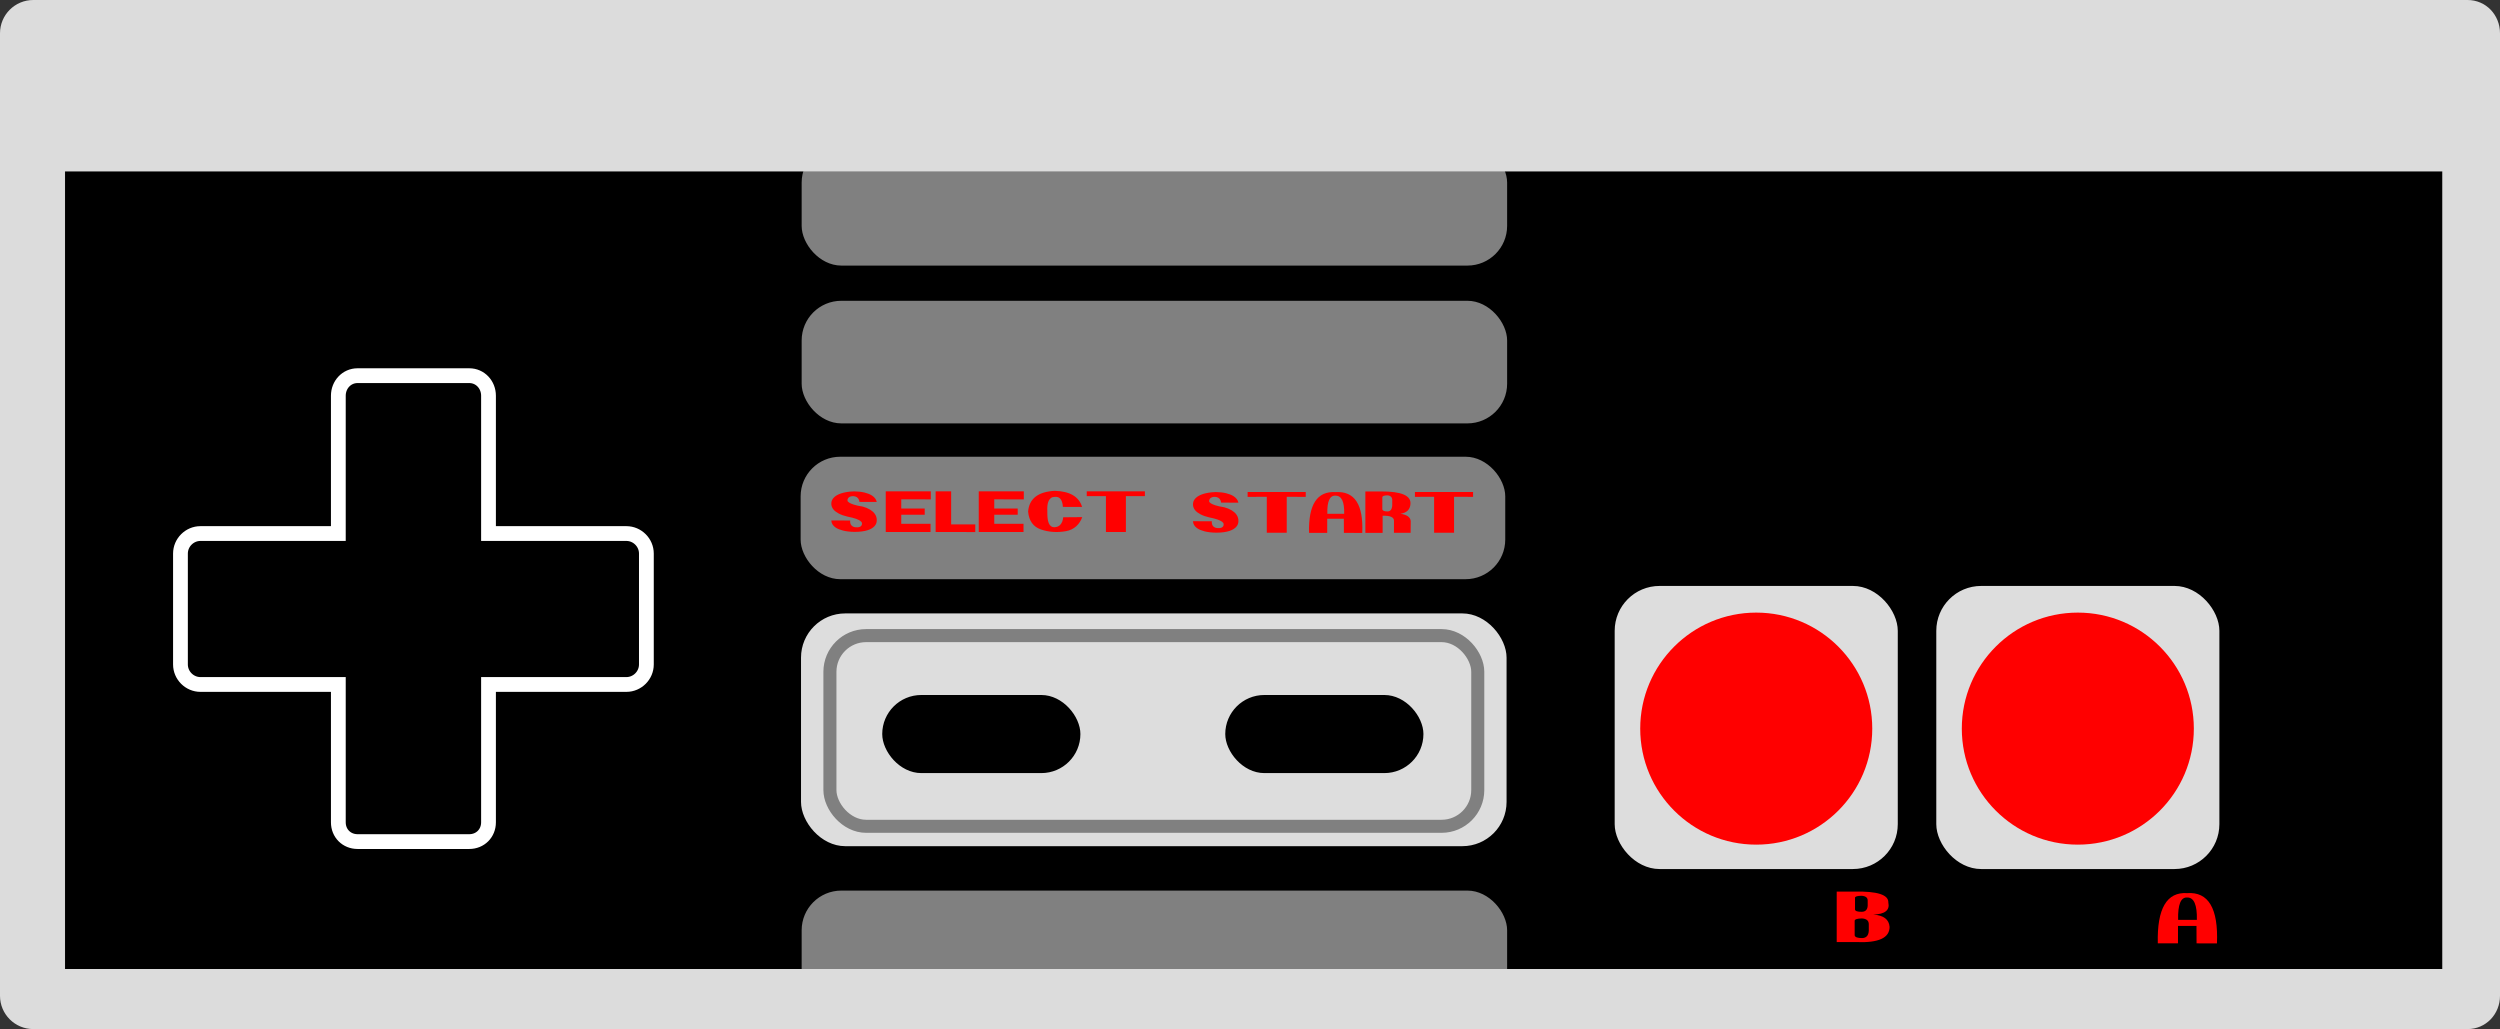 <?xml version="1.0" encoding="UTF-8" standalone="no"?>
<!-- Created with Inkscape (http://www.inkscape.org/) -->

<svg
   xmlns:dc="http://purl.org/dc/elements/1.1/"
   xmlns:cc="http://creativecommons.org/ns#"
   xmlns:rdf="http://www.w3.org/1999/02/22-rdf-syntax-ns#"
   xmlns:svg="http://www.w3.org/2000/svg"
   xmlns="http://www.w3.org/2000/svg"
   xmlns:sodipodi="http://sodipodi.sourceforge.net/DTD/sodipodi-0.dtd"
   xmlns:inkscape="http://www.inkscape.org/namespaces/inkscape"
   width="279.35"
   height="114.989"
   id="svg2"
   sodipodi:version="0.32"
   inkscape:version="0.47 r22583"
   sodipodi:docname="1209672492543542143PanamaG_NES_Controller.svg"
   inkscape:output_extension="org.inkscape.output.svg.inkscape"
   version="1.0"
   sodipodi:modified="true">
  <rect width="100%" height="100%" fill="#333333" stroke="none"/>
  <defs
     id="defs4">
    <inkscape:perspective
       sodipodi:type="inkscape:persp3d"
       inkscape:vp_x="0 : 57.494556 : 1"
       inkscape:vp_y="0 : 1000 : 0"
       inkscape:vp_z="279.35004 : 57.494556 : 1"
       inkscape:persp3d-origin="139.67502 : 38.329704 : 1"
       id="perspective43" />
  </defs>
  <sodipodi:namedview
     id="base"
     pagecolor="#ffffff"
     bordercolor="#666666"
     borderopacity="1.0"
     gridtolerance="10000"
     guidetolerance="10"
     objecttolerance="10"
     inkscape:pageopacity="0.0"
     inkscape:pageshadow="2"
     inkscape:zoom="1"
     inkscape:cx="259.64996"
     inkscape:cy="77.005826"
     inkscape:document-units="px"
     inkscape:current-layer="layer1"
     inkscape:window-width="1280"
     inkscape:window-height="725"
     inkscape:window-x="0"
     inkscape:window-y="24"
     showguides="true"
     inkscape:guide-bbox="true"
     showgrid="false"
     inkscape:window-maximized="1" />
  <g
     inkscape:label="Layer 1"
     inkscape:groupmode="layer"
     id="layer1"
     style="display:inline"
     transform="translate(-253.111,-385.013)">
    <rect
       ry="0"
       y="404.159"
       x="260.393"
       height="89.138"
       width="265.583"
       id="rect11983"
       style="fill:#000000;fill-opacity:1;fill-rule:nonzero;stroke:none" />
    <rect
       style="fill:#808080;fill-opacity:1;fill-rule:nonzero;stroke:none"
       id="rect12203"
       width="78.829"
       height="13.699"
       x="342.688"
       y="400.99"
       ry="4.432" />
    <rect
       ry="4.432"
       y="484.528"
       x="342.688"
       height="13.699"
       width="78.829"
       id="rect13178"
       style="fill:#808080;fill-opacity:1;fill-rule:nonzero;stroke:none" />
    <path
       style="fill:#dcdcdc;fill-opacity:1;fill-rule:nonzero;stroke:none"
       d="m 256.832,385.013 c -2.058,0 -3.721,1.663 -3.721,3.721 l 0,107.547 c 0,2.058 1.663,3.721 3.721,3.721 l 271.999,0 c 2.058,0 3.63,-1.663 3.63,-3.721 l 0,-107.547 c 0,-2.058 -1.573,-3.721 -3.63,-3.721 l -271.999,0 z m 3.54,19.15 265.646,0 0,89.123 -265.646,0 0,-89.123 z"
       id="rect11976" />
    <path
       style="fill:#000000;fill-opacity:1;fill-rule:nonzero;stroke:#ffffff;stroke-width:1.652;stroke-linecap:round;stroke-linejoin:miter;stroke-miterlimit:4;stroke-opacity:1;stroke-dasharray:none"
       d="m 293.068,426.99 c -1.226,-3e-5 -2.151,1.012 -2.151,2.237 l 0,15.404 -15.404,0 c -1.226,3e-5 -2.237,1.012 -2.237,2.237 l 0,12.392 c 0,1.226 1.012,2.237 2.237,2.237 l 15.404,0 0,15.404 c 2e-5,1.226 0.925,2.151 2.151,2.151 l 12.478,0 c 1.226,0 2.151,-0.925 2.151,-2.151 l 0,-15.404 15.404,0 c 1.226,0 2.237,-1.012 2.237,-2.237 l 0,-12.392 c 3e-5,-1.226 -1.012,-2.237 -2.237,-2.237 l -15.404,0 0,-15.404 c 0,-1.226 -0.925,-2.237 -2.151,-2.237 l -12.478,0 z"
       id="rect2235" />
    <rect
       ry="4.432"
       y="418.623"
       x="342.688"
       height="13.699"
       width="78.829"
       id="rect11986"
       style="fill:#808080;fill-opacity:1;fill-rule:nonzero;stroke:none" />
    <g
       id="g12011"
       transform="matrix(2.904,0,0,2.904,-597.295,-994.373)">
      <rect
         ry="1.726"
         y="497.541"
         x="354.969"
         height="10.893"
         width="10.893"
         id="rect11997"
         style="fill:#dddddd;fill-opacity:1;fill-rule:nonzero;stroke:none" />
      <path
         transform="translate(-0.12,-0.938)"
         d="m 365,503.969 c 0,2.466 -1.999,4.464 -4.464,4.464 -2.466,0 -4.464,-1.999 -4.464,-4.464 0,-2.466 1.999,-4.464 4.464,-4.464 2.466,0 4.464,1.999 4.464,4.464 z"
         sodipodi:ry="4.4642859"
         sodipodi:rx="4.4642859"
         sodipodi:cy="503.96933"
         sodipodi:cx="360.53571"
         id="path12001"
         style="fill:#ff0000;fill-opacity:1;fill-rule:nonzero;stroke:none"
         sodipodi:type="arc" />
    </g>
    <g
       id="g12007"
       transform="matrix(2.904,0,0,2.904,-597.295,-994.373)">
      <rect
         style="fill:#dddddd;fill-opacity:1;fill-rule:nonzero;stroke:none"
         id="rect12003"
         width="10.893"
         height="10.893"
         x="367.344"
         y="497.541"
         ry="1.726" />
      <path
         sodipodi:type="arc"
         style="fill:#ff0000;fill-opacity:1;fill-rule:nonzero;stroke:none"
         id="path12005"
         sodipodi:cx="360.53571"
         sodipodi:cy="503.96933"
         sodipodi:rx="4.4642859"
         sodipodi:ry="4.4642859"
         d="m 365,503.969 c 0,2.466 -1.999,4.464 -4.464,4.464 -2.466,0 -4.464,-1.999 -4.464,-4.464 0,-2.466 1.999,-4.464 4.464,-4.464 2.466,0 4.464,1.999 4.464,4.464 z"
         transform="translate(12.254,-0.938)" />
    </g>
    <g
       id="g2334"
       transform="matrix(0.392,0,0,0.392,245.611,262.95)">
      <rect
         ry="11.292"
         y="441.579"
         x="247.351"
         height="34.904"
         width="200.854"
         id="rect12205"
         style="fill:#808080;fill-opacity:1;fill-rule:nonzero;stroke:none" />
      <path
         id="text2252"
         d="m 231.74,527.229 -4.245,-0.025 c -0.028,-0.347 -0.101,-0.658 -0.219,-0.933 -0.05,-0.118 -0.112,-0.233 -0.185,-0.345 -0.073,-0.112 -0.163,-0.213 -0.269,-0.303 -0.106,-0.09 -0.23,-0.163 -0.37,-0.219 -0.135,-0.062 -0.289,-0.095 -0.462,-0.101 -0.275,-0.011 -0.518,0.034 -0.731,0.135 -0.09,0.045 -0.179,0.104 -0.269,0.177 -0.084,0.067 -0.16,0.154 -0.227,0.261 -0.067,0.106 -0.12,0.235 -0.16,0.387 -0.039,0.146 -0.056,0.319 -0.05,0.521 0.022,0.224 0.168,0.448 0.437,0.672 0.118,0.095 0.266,0.199 0.446,0.311 0.179,0.106 0.401,0.219 0.664,0.336 0.269,0.112 0.583,0.224 0.941,0.336 0.364,0.112 0.787,0.219 1.269,0.319 0.667,0.241 1.258,0.572 1.774,0.992 0.219,0.179 0.432,0.387 0.639,0.622 0.207,0.235 0.389,0.504 0.546,0.807 0.157,0.297 0.277,0.628 0.361,0.992 0.09,0.359 0.126,0.757 0.109,1.194 0.006,0.701 -0.182,1.328 -0.563,1.883 -0.163,0.235 -0.375,0.465 -0.639,0.689 -0.258,0.224 -0.583,0.426 -0.975,0.605 -0.392,0.174 -0.86,0.314 -1.404,0.42 -0.544,0.106 -1.18,0.16 -1.908,0.16 -1.031,-0.017 -1.956,-0.16 -2.774,-0.429 -0.347,-0.118 -0.692,-0.266 -1.034,-0.446 -0.336,-0.179 -0.639,-0.403 -0.908,-0.672 -0.269,-0.269 -0.49,-0.586 -0.664,-0.95 -0.174,-0.37 -0.269,-0.799 -0.286,-1.286 l 4.632,0.025 c -0.034,0.392 -0.008,0.745 0.076,1.059 0.034,0.135 0.081,0.269 0.143,0.403 0.067,0.129 0.151,0.249 0.252,0.361 0.106,0.106 0.233,0.199 0.378,0.277 0.151,0.073 0.331,0.118 0.538,0.135 0.303,0.039 0.569,0.02 0.799,-0.059 0.095,-0.034 0.188,-0.081 0.277,-0.143 0.095,-0.062 0.177,-0.143 0.244,-0.244 0.067,-0.101 0.118,-0.224 0.151,-0.37 0.039,-0.151 0.05,-0.328 0.034,-0.53 -0.006,-0.247 -0.135,-0.496 -0.387,-0.748 -0.106,-0.106 -0.247,-0.219 -0.42,-0.336 -0.168,-0.123 -0.381,-0.247 -0.639,-0.37 -0.258,-0.123 -0.563,-0.247 -0.916,-0.37 -0.347,-0.129 -0.754,-0.252 -1.219,-0.37 -0.801,-0.241 -1.505,-0.577 -2.11,-1.009 -0.258,-0.185 -0.507,-0.395 -0.748,-0.63 -0.241,-0.241 -0.448,-0.513 -0.622,-0.815 -0.174,-0.308 -0.303,-0.65 -0.387,-1.026 -0.084,-0.375 -0.101,-0.787 -0.05,-1.236 0.062,-0.633 0.3,-1.208 0.715,-1.723 0.174,-0.219 0.395,-0.434 0.664,-0.647 0.275,-0.213 0.608,-0.406 1,-0.58 0.392,-0.179 0.852,-0.328 1.379,-0.446 0.532,-0.123 1.146,-0.199 1.841,-0.227 0.93,0.017 1.779,0.149 2.547,0.395 0.325,0.106 0.65,0.244 0.975,0.412 0.325,0.168 0.625,0.378 0.899,0.63 0.275,0.247 0.51,0.541 0.706,0.883 0.196,0.336 0.331,0.731 0.403,1.185 m 2.211,-3.522 3.808,0 7.255,0 0,2.665 -7.255,-0.008 0,3.035 5.758,0 0,2.059 -5.758,0 0,2.993 7.187,-0.008 0,2.707 -7.187,0 -3.808,0 0,-13.441 m 12.248,0 1.429,0 0.79,0 0.799,0 0.79,0 -0.79,0 0.79,0 0,3.564 0,2.757 0,0.799 0,1.975 0,1.841 5.926,0.008 0,2.53 -5.926,-0.034 -1.975,0 -0.799,0 -0.79,0 -0.244,0 0,-13.441 m 10.583,0 3.808,0 7.255,0 0,2.665 -7.255,-0.008 0,3.035 5.758,0 0,2.059 -5.758,0 0,2.993 7.187,-0.008 0,2.707 -7.187,0 -3.808,0 0,-13.441 m 12.122,6.717 c 0.252,-4.293 2.432,-6.588 6.54,-6.885 3.704,0.14 5.943,1.917 6.717,5.33 l -4.724,-0.017 c -0.028,-0.689 -0.101,-1.255 -0.219,-1.698 -0.118,-0.448 -0.269,-0.799 -0.454,-1.051 -0.179,-0.252 -0.384,-0.417 -0.614,-0.496 -0.23,-0.084 -0.465,-0.106 -0.706,-0.067 -0.37,1e-5 -0.678,0.12 -0.925,0.361 -0.247,0.241 -0.443,0.574 -0.588,1 -0.14,0.426 -0.235,0.93 -0.286,1.513 -0.045,0.583 -0.053,1.216 -0.025,1.9 -0.011,0.829 0.008,1.575 0.059,2.236 0.05,0.661 0.146,1.219 0.286,1.673 0.14,0.454 0.331,0.799 0.572,1.034 0.241,0.235 0.544,0.339 0.908,0.311 0.247,-0.017 0.465,-0.076 0.656,-0.177 0.196,-0.106 0.37,-0.244 0.521,-0.412 0.151,-0.168 0.28,-0.359 0.387,-0.572 0.106,-0.213 0.196,-0.437 0.269,-0.672 0.073,-0.241 0.126,-0.485 0.16,-0.731 0.039,-0.247 0.064,-0.485 0.076,-0.715 l 4.674,-0.05 c -0.146,0.56 -0.339,1.096 -0.58,1.606 -0.241,0.51 -0.53,0.972 -0.866,1.387 -0.336,0.409 -0.72,0.759 -1.152,1.051 -0.432,0.286 -0.916,0.49 -1.454,0.614 -2.141,0.493 -4.164,0.303 -6.069,-0.572 -1.9,-0.874 -2.953,-2.841 -3.161,-5.901 m 19.099,-5.128 -4.707,0.008 0,-1.597 5.338,0 3.808,0 5.128,0 0,1.597 -4.665,-0.008 0,11.853 -4.901,0 0,-11.853"
         style="font-size:17.216px;font-style:normal;font-weight:normal;fill:#ff0000;fill-opacity:1;stroke:none;font-family:Pretendo"
         transform="scale(1.161,0.862)" />
      <path
         id="text2256"
         d="m 321.086,526.851 -4.251,-0.025 c -0.028,-0.348 -0.101,-0.659 -0.219,-0.934 -0.051,-0.118 -0.112,-0.233 -0.185,-0.345 -0.073,-0.112 -0.163,-0.213 -0.269,-0.303 -0.107,-0.09 -0.23,-0.163 -0.37,-0.219 -0.135,-0.062 -0.289,-0.095 -0.463,-0.101 -0.275,-0.011 -0.519,0.034 -0.732,0.135 -0.09,0.045 -0.18,0.104 -0.269,0.177 -0.084,0.067 -0.16,0.154 -0.227,0.261 -0.067,0.107 -0.121,0.236 -0.16,0.387 -0.039,0.146 -0.056,0.32 -0.051,0.522 0.022,0.225 0.168,0.449 0.438,0.673 0.118,0.095 0.267,0.199 0.446,0.311 0.18,0.107 0.401,0.219 0.665,0.337 0.269,0.112 0.584,0.225 0.943,0.337 0.365,0.112 0.789,0.219 1.271,0.32 0.668,0.241 1.26,0.572 1.776,0.993 0.219,0.18 0.432,0.387 0.64,0.623 0.208,0.236 0.39,0.505 0.547,0.808 0.157,0.297 0.278,0.629 0.362,0.993 0.09,0.359 0.126,0.758 0.109,1.195 0.006,0.702 -0.182,1.33 -0.564,1.886 -0.163,0.236 -0.376,0.466 -0.64,0.69 -0.258,0.225 -0.584,0.427 -0.977,0.606 -0.393,0.174 -0.862,0.314 -1.406,0.421 -0.544,0.107 -1.181,0.16 -1.911,0.16 -1.033,-0.017 -1.959,-0.16 -2.778,-0.429 -0.348,-0.118 -0.693,-0.267 -1.036,-0.446 -0.337,-0.18 -0.64,-0.404 -0.909,-0.673 -0.269,-0.269 -0.491,-0.587 -0.665,-0.951 -0.174,-0.37 -0.269,-0.8 -0.286,-1.288 l 4.639,0.025 c -0.034,0.393 -0.008,0.746 0.076,1.061 0.034,0.135 0.081,0.269 0.143,0.404 0.067,0.129 0.152,0.25 0.253,0.362 0.107,0.107 0.233,0.199 0.379,0.278 0.152,0.073 0.331,0.118 0.539,0.135 0.303,0.039 0.57,0.02 0.8,-0.059 0.095,-0.034 0.188,-0.081 0.278,-0.143 0.095,-0.062 0.177,-0.143 0.244,-0.244 0.067,-0.101 0.118,-0.225 0.152,-0.37 0.039,-0.152 0.051,-0.328 0.034,-0.53 -0.006,-0.247 -0.135,-0.497 -0.387,-0.749 -0.107,-0.107 -0.247,-0.219 -0.421,-0.337 -0.168,-0.123 -0.382,-0.247 -0.64,-0.37 -0.258,-0.123 -0.564,-0.247 -0.918,-0.37 -0.348,-0.129 -0.755,-0.253 -1.221,-0.37 -0.803,-0.241 -1.507,-0.578 -2.113,-1.01 -0.258,-0.185 -0.508,-0.396 -0.749,-0.631 -0.241,-0.241 -0.449,-0.514 -0.623,-0.817 -0.174,-0.309 -0.303,-0.651 -0.387,-1.027 -0.084,-0.376 -0.101,-0.789 -0.051,-1.238 0.062,-0.634 0.3,-1.209 0.716,-1.726 0.174,-0.219 0.396,-0.435 0.665,-0.648 0.275,-0.213 0.609,-0.407 1.002,-0.581 0.393,-0.18 0.853,-0.328 1.381,-0.446 0.533,-0.123 1.148,-0.199 1.844,-0.227 0.932,0.017 1.782,0.149 2.551,0.396 0.326,0.107 0.651,0.244 0.977,0.413 0.326,0.168 0.626,0.379 0.901,0.631 0.275,0.247 0.511,0.542 0.707,0.884 0.196,0.337 0.331,0.732 0.404,1.187 m 6.979,-1.936 -4.714,0.008 0,-1.6 5.346,0 3.814,0 5.135,0 0,1.6 -4.672,-0.008 0,11.87 -4.908,0 0,-11.87 m 10.397,11.904 c -0.185,-9.334 1.981,-13.821 6.499,-13.461 4.703,-0.398 6.898,4.094 6.583,13.478 l -4.512,-0.008 -0.017,-4.672 -4.083,0 -0.008,4.664 -4.462,0 0,0 m 6.499,-12.283 c -1.414,-0.118 -2.082,1.877 -2.004,5.986 l 2.088,0 0.833,0 1.221,0 c 0.073,-4.024 -0.64,-6.019 -2.138,-5.986 m 7.35,-1.397 3.805,0 c 5.074,-0.039 7.501,1.367 7.282,4.218 -0.101,1.774 -0.918,2.829 -2.45,3.165 1.56,0.286 2.399,1.075 2.517,2.366 l -0.025,3.915 -4.1,0 0.008,-3.873 c 0.051,-1.257 -0.881,-1.844 -2.795,-1.76 l 0,5.641 -2.206,0 -0.884,0 -0.884,0 -0.269,0 0,-13.672 m 5.422,1.288 c -0.808,0.022 -1.226,0.233 -1.254,0.631 l 0,3.932 c 0.039,0.505 0.471,0.758 1.296,0.758 0.814,-0.034 1.195,-0.906 1.145,-2.618 l 0,-1.078 c 0.006,-0.999 -0.39,-1.541 -1.187,-1.625 m 11.483,0.488 -4.714,0.008 0,-1.6 5.346,0 3.814,0 5.135,0 0,1.6 -4.672,-0.008 0,11.87 -4.908,0 0,-11.87"
         style="font-size:17.241px;font-style:normal;font-weight:normal;fill:#ff0000;fill-opacity:1;stroke:none;font-family:Pretendo"
         transform="scale(1.159,0.863)" />
    </g>
    <path
       style="font-size:20.061px;font-style:normal;font-weight:normal;fill:#ff0000;fill-opacity:1;stroke:none;font-family:Pretendo"
       d="m 458.345,484.641 1.995,0 c 2.55,-0.053 3.808,0.353 3.774,1.219 0.187,0.859 -0.374,1.308 -1.685,1.348 1.151,0.076 1.76,0.534 1.825,1.372 0.003,1.232 -1.224,1.799 -3.68,1.702 l -1.157,0 -0.468,0 -0.464,0 -0.14,0 0,-5.642 m 2.778,0.466 c -0.476,0.009 -0.72,0.08 -0.732,0.212 l 0,1.327 c 0.023,0.174 0.275,0.258 0.757,0.254 0.471,-0.009 0.691,-0.302 0.659,-0.879 l 0,-0.365 c 0.009,-0.333 -0.22,-0.516 -0.685,-0.549 m 0.047,2.532 c -0.533,0.012 -0.805,0.098 -0.817,0.261 l 0,1.622 c 0.025,0.208 0.306,0.313 0.842,0.313 0.53,-0.014 0.776,-0.374 0.736,-1.08 l 0,-0.445 c 0.009,-0.412 -0.245,-0.636 -0.762,-0.67"
       id="text2276" />
    <path
       style="font-size:20.162px;font-style:normal;font-weight:normal;fill:#ff0000;fill-opacity:1;stroke:none;font-family:Pretendo"
       d="m 494.224,490.421 c -0.094,-3.891 1.001,-5.761 3.284,-5.611 2.377,-0.166 3.486,1.707 3.327,5.618 l -2.28,-0.004 -0.009,-1.948 -2.063,0 -0.004,1.944 -2.255,0 0,0 m 3.284,-5.12 c -0.715,-0.049 -1.052,0.783 -1.013,2.495 l 1.055,0 0.421,0 0.617,0 c 0.037,-1.677 -0.323,-2.509 -1.081,-2.495"
       id="text2280" />
    <g
       id="g5337"
       transform="matrix(2.904,0,0,2.904,-599.888,-994.866)">
      <rect
         ry="1.701"
         y="498.768"
         x="324.554"
         height="8.956"
         width="27.148"
         id="rect12199"
         style="fill:#dddddd;fill-opacity:1;fill-rule:nonzero;stroke:none" />
      <rect
         style="fill:none;stroke:#808080;stroke-width:0.502;stroke-linecap:round;stroke-linejoin:miter;stroke-miterlimit:4;stroke-opacity:1;stroke-dasharray:none"
         id="rect12207"
         width="24.928"
         height="7.337"
         x="325.666"
         y="499.622"
         ry="1.393" />
      <rect
         style="fill:#000000;fill-opacity:1;fill-rule:nonzero;stroke:none"
         id="rect4247"
         width="7.625"
         height="3.005"
         x="327.679"
         y="501.907"
         ry="1.503" />
      <rect
         ry="1.503"
         y="501.907"
         x="340.878"
         height="3.005"
         width="7.625"
         id="rect5332"
         style="fill:#000000;fill-opacity:1;fill-rule:nonzero;stroke:none" />
    </g>
  </g>
</svg>
